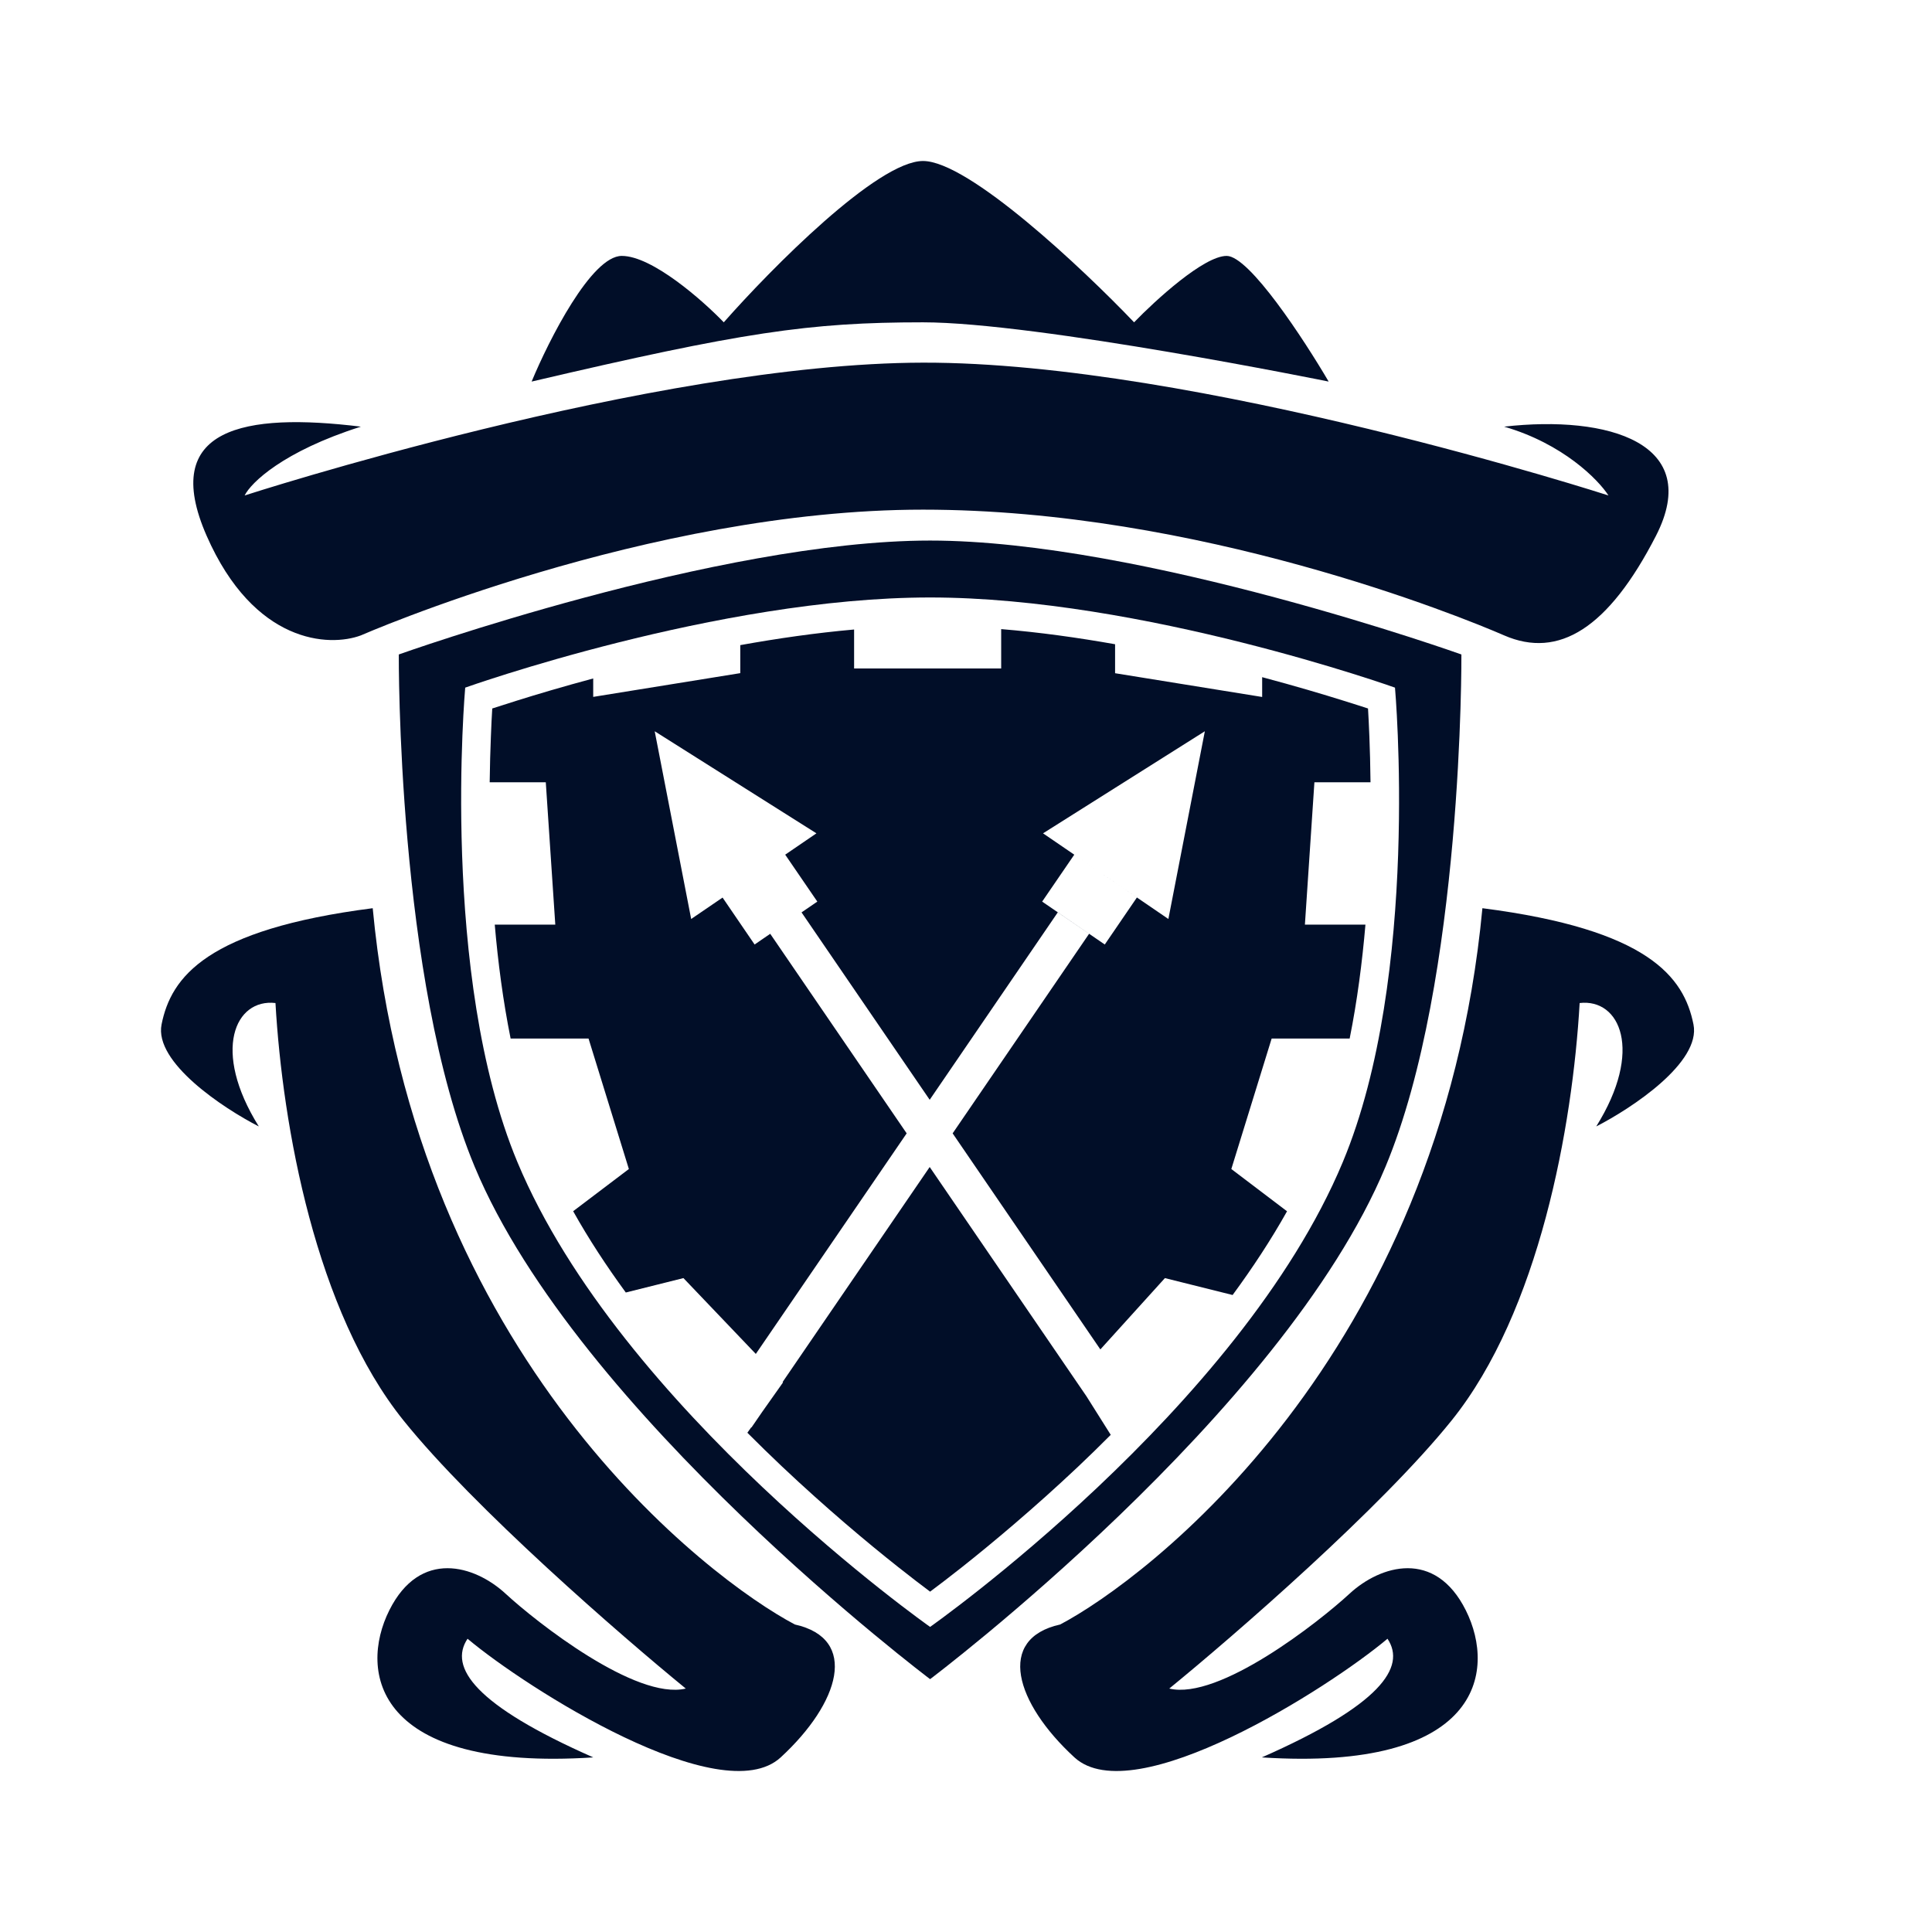<svg width="24" height="24" viewBox="0 0 24 24" fill="none" xmlns="http://www.w3.org/2000/svg">
<path d="M6.604 4.74C9.221 4.127 10.052 4.004 11.466 4.004C12.88 4.004 16.505 4.74 16.505 4.74C16.2 4.22 15.52 3.179 15.238 3.179C14.955 3.179 14.354 3.729 14.088 4.004C13.45 3.336 12.032 2 11.466 2C10.9 2 9.58 3.336 8.991 4.004C8.726 3.729 8.101 3.179 7.724 3.179C7.347 3.179 6.82 4.22 6.604 4.74Z" fill="#010E28"/>
<path d="M4.483 5.3C3.516 5.607 3.117 5.997 3.039 6.155C3.039 6.155 8.112 4.511 11.466 4.505C14.853 4.498 19.981 6.155 19.981 6.155C19.854 5.958 19.416 5.512 18.685 5.3C19.981 5.153 21.16 5.506 20.571 6.656C19.981 7.805 19.363 8.188 18.685 7.893C18.143 7.657 14.884 6.331 11.466 6.331C8.048 6.331 4.483 7.893 4.483 7.893C4.09 8.04 3.157 7.999 2.567 6.656C1.978 5.312 3.039 5.123 4.483 5.3Z" fill="#010E28"/>
<path fill-rule="evenodd" clip-rule="evenodd" d="M16.994 8.801C16.913 8.775 16.812 8.742 16.692 8.705C16.431 8.623 16.084 8.52 15.679 8.412V8.658L13.852 8.363V8.003C13.39 7.921 12.911 7.854 12.437 7.815V8.304H10.61V7.82C10.135 7.862 9.657 7.931 9.196 8.014V8.362L7.369 8.657V8.428C6.99 8.53 6.664 8.627 6.416 8.705C6.297 8.742 6.196 8.775 6.115 8.801C6.109 8.894 6.103 9.012 6.098 9.151C6.091 9.313 6.086 9.504 6.083 9.718H6.78L6.898 11.486H6.146C6.186 11.952 6.249 12.433 6.343 12.901H7.311L7.812 14.522L7.12 15.046C7.313 15.391 7.534 15.728 7.774 16.056L8.49 15.877L9.389 16.819L11.263 14.079L9.568 11.6L9.374 11.733L8.976 11.15L8.586 11.416L8.133 9.084L10.142 10.352L9.754 10.617L10.153 11.2L9.957 11.334L11.549 13.662L13.14 11.334L13.529 11.6L11.834 14.079L13.669 16.763L14.471 15.877L15.312 16.087C15.56 15.75 15.789 15.402 15.988 15.047L15.296 14.522L15.797 12.901H16.766C16.86 12.433 16.922 11.952 16.962 11.486H16.21L16.328 9.718H17.025C17.023 9.504 17.017 9.313 17.011 9.151C17.006 9.012 16.999 8.894 16.994 8.801ZM14.514 11.416L14.967 9.084L12.957 10.352L14.514 11.416ZM13.345 10.617L14.123 11.149L13.724 11.733L12.946 11.2L13.345 10.617Z" fill="#010E28"/>
<path d="M9.714 18.217C9.572 18.083 9.429 17.943 9.284 17.798L9.332 17.731L9.335 17.733L9.469 17.538L9.727 17.173L9.722 17.168L11.549 14.497L13.497 17.346L13.798 17.824C13.663 17.96 13.528 18.091 13.395 18.217C12.843 18.738 12.33 19.166 11.956 19.463C11.793 19.592 11.656 19.696 11.554 19.772C11.452 19.696 11.316 19.592 11.153 19.463C10.778 19.166 10.266 18.738 9.714 18.217Z" fill="#010E28"/>
<path fill-rule="evenodd" clip-rule="evenodd" d="M11.554 6.715C8.918 6.715 4.954 8.13 4.954 8.13C4.954 8.13 4.929 12.175 5.897 14.494C7.177 17.563 11.554 20.859 11.554 20.859C11.554 20.859 15.931 17.563 17.211 14.494C18.179 12.175 18.154 8.13 18.154 8.13C18.154 8.13 14.19 6.715 11.554 6.715ZM17.329 8.542C17.329 8.542 14.19 7.422 11.554 7.422C8.918 7.422 5.779 8.542 5.779 8.542C5.779 8.542 5.46 12.116 6.427 14.435C7.708 17.504 11.554 20.21 11.554 20.21C11.554 20.21 15.4 17.504 16.681 14.435C17.649 12.116 17.329 8.542 17.329 8.542Z" fill="#010E28"/>
<path d="M3.215 13.993C2.626 13.05 2.921 12.402 3.422 12.46C3.51 13.993 3.922 16.291 5.013 17.646C5.885 18.731 7.714 20.318 8.519 20.976C7.9 21.123 6.663 20.151 6.28 19.797C5.897 19.444 5.219 19.238 4.836 20.004C4.453 20.77 4.659 22.007 7.37 21.831C5.897 21.182 5.572 20.711 5.808 20.357C6.545 20.976 8.961 22.508 9.698 21.831C10.434 21.153 10.67 20.357 9.874 20.18C8.814 19.621 5.16 16.88 4.63 11.282C2.567 11.547 2.125 12.136 2.007 12.726C1.913 13.197 2.773 13.767 3.215 13.993Z" fill="#010E28"/>
<path d="M19.829 13.993C20.419 13.05 20.124 12.402 19.623 12.46C19.535 13.993 19.122 16.291 18.032 17.646C17.16 18.731 15.331 20.318 14.525 20.976C15.144 21.123 16.382 20.151 16.765 19.797C17.148 19.444 17.826 19.238 18.209 20.004C18.592 20.77 18.386 22.007 15.675 21.831C17.148 21.182 17.472 20.711 17.236 20.357C16.5 20.976 14.084 22.508 13.347 21.831C12.61 21.153 12.374 20.357 13.17 20.18C14.231 19.621 17.885 16.88 18.415 11.282C20.477 11.547 20.919 12.136 21.037 12.726C21.132 13.197 20.271 13.767 19.829 13.993Z" fill="#010E28"/>
</svg>
